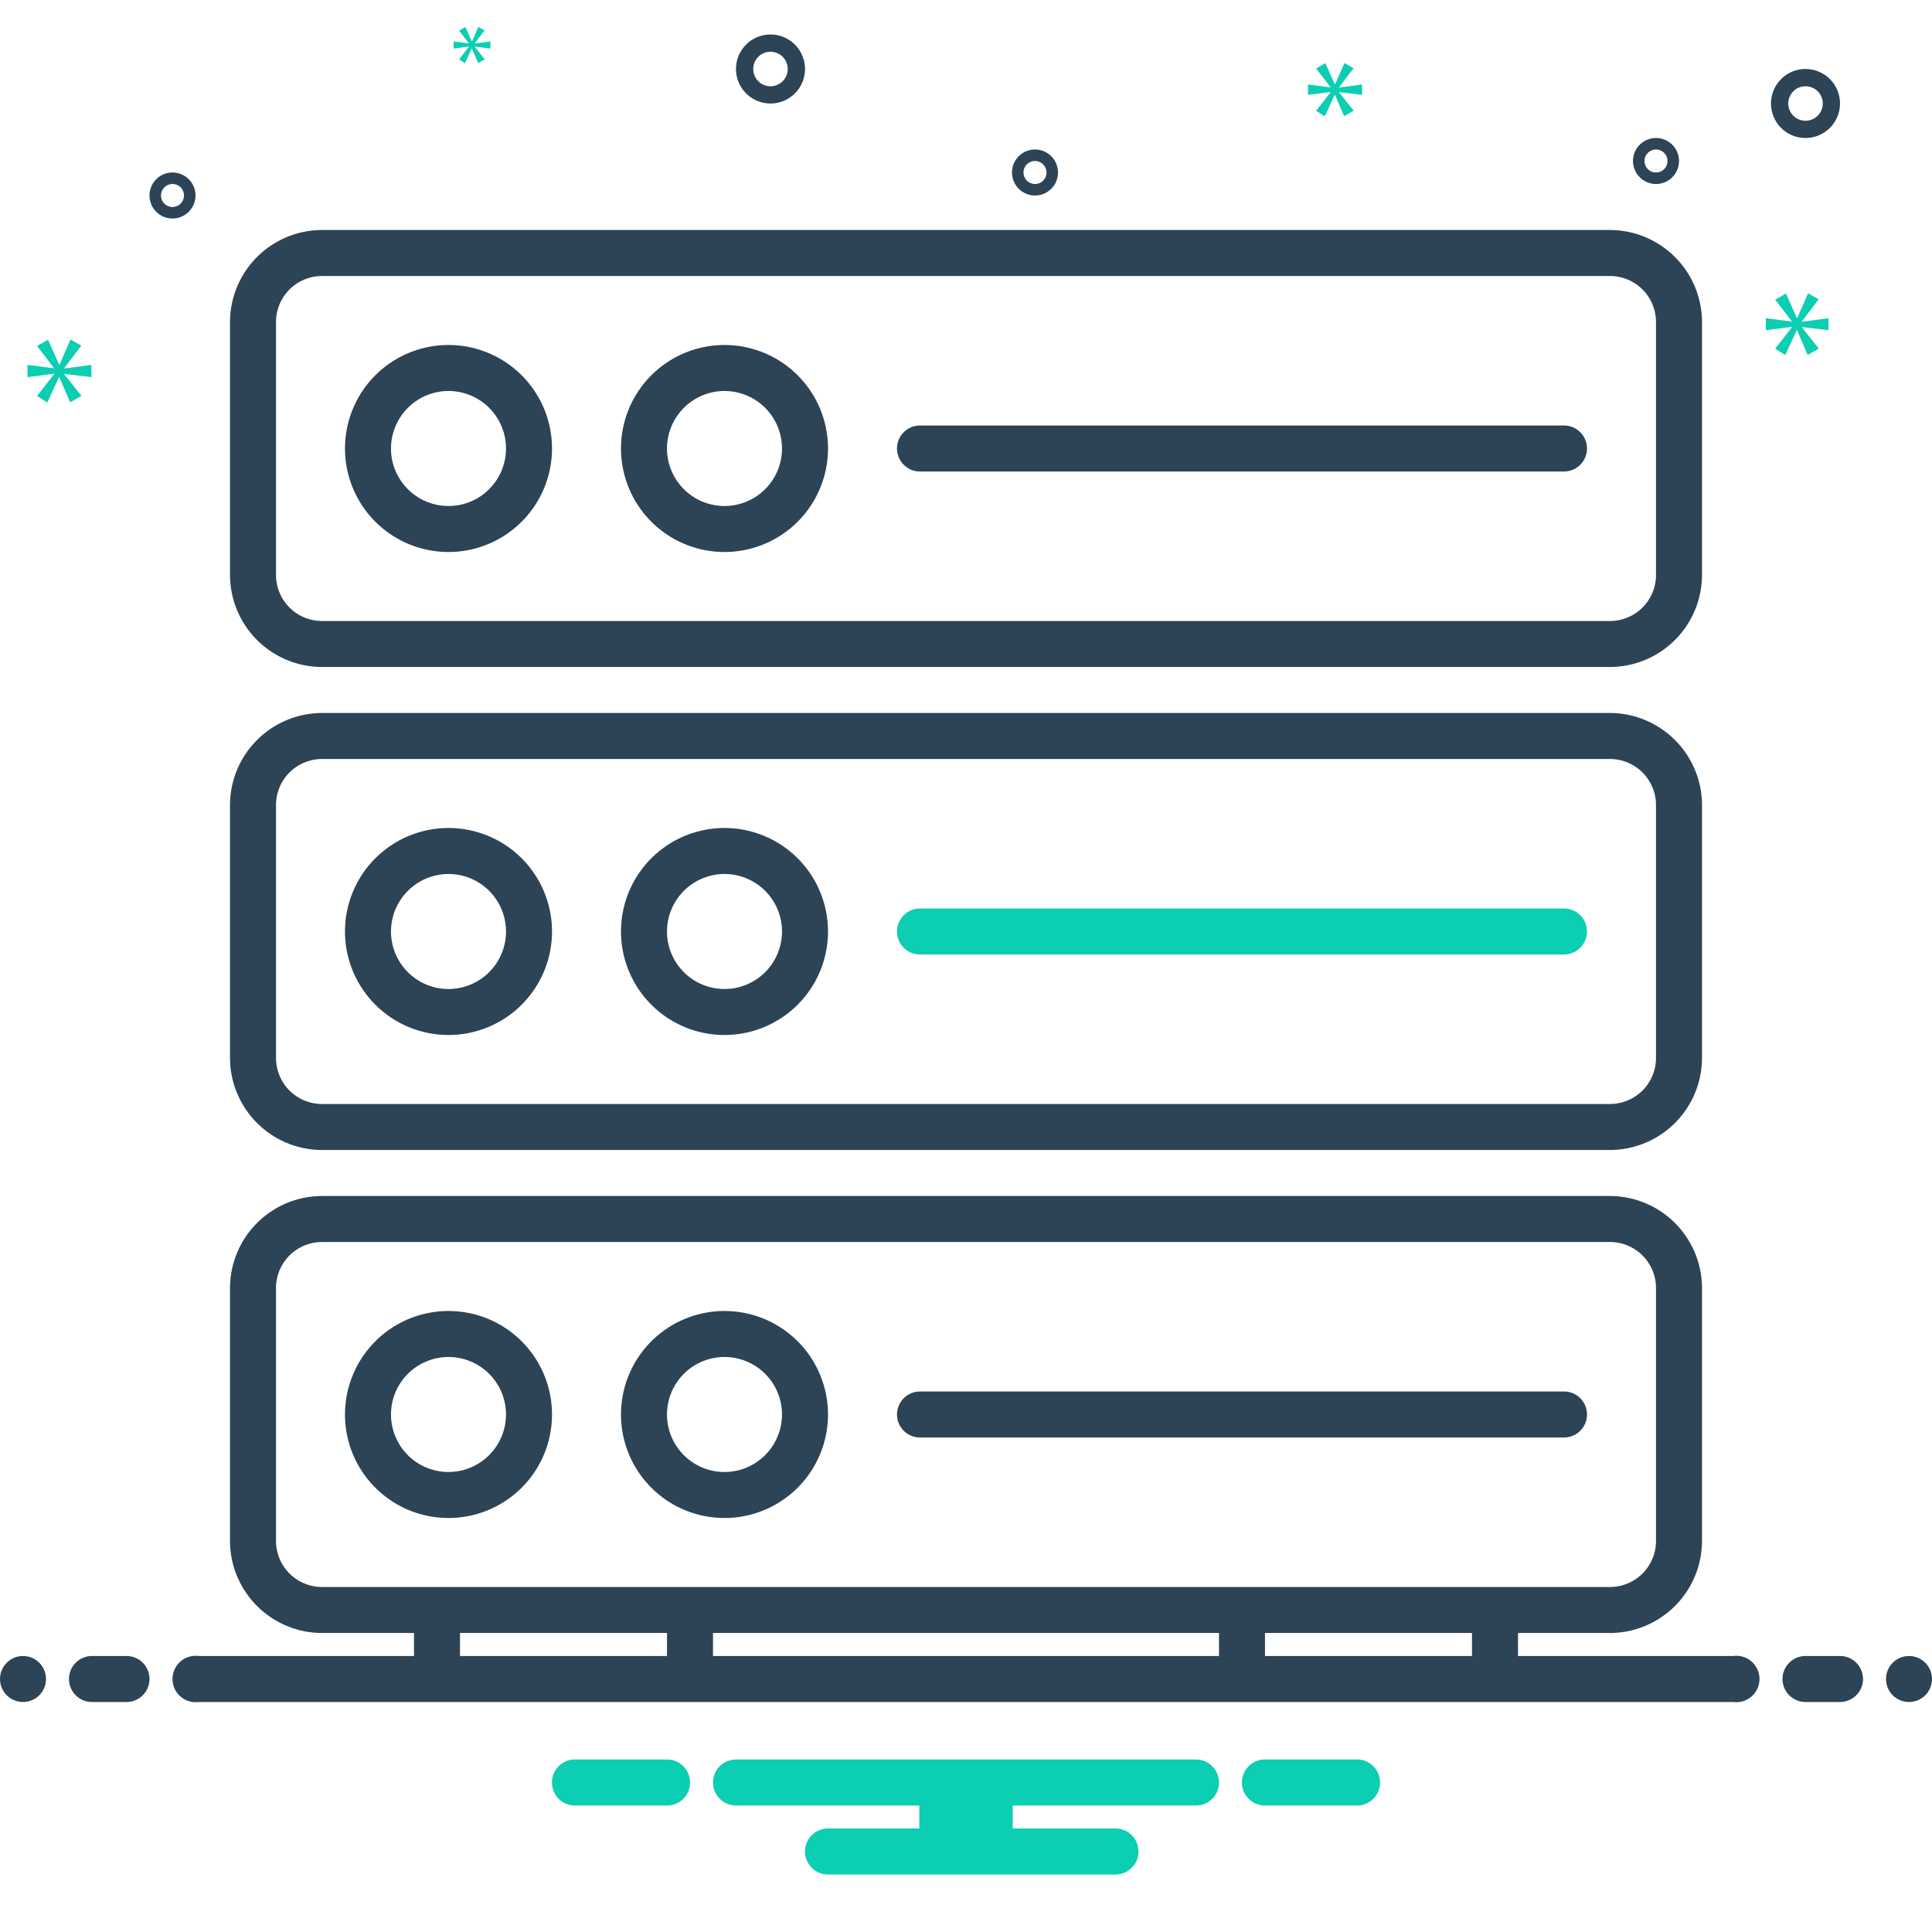 <svg
              xmlns="http://www.w3.org/2000/svg"
              data-name="Layer 1"
              viewBox="0 0 168 168"
              id="server"
            >
              <path
                fill="#2d4356"
                d="M28 58h112a8.023 8.023 0 0 0 8-8V28a8.023 8.023 0 0 0-8-8H28a8.023 8.023 0 0 0-8 8v22a8.023 8.023 0 0 0 8 8zm-4-30a4.004 4.004 0 0 1 4-4h112a4.004 4.004 0 0 1 4 4v22a4.004 4.004 0 0 1-4 4H28a4.004 4.004 0 0 1-4-4zm4 72h112a8.023 8.023 0 0 0 8-8V70a8.023 8.023 0 0 0-8-8H28a8.023 8.023 0 0 0-8 8v22a8.023 8.023 0 0 0 8 8zm-4-30a4.004 4.004 0 0 1 4-4h112a4.004 4.004 0 0 1 4 4v22a4.004 4.004 0 0 1-4 4H28a4.004 4.004 0 0 1-4-4z"
              ></path>
              <path
                fill="#2d4356"
                d="M39 48a9 9 0 1 0-9-9 9 9 0 0 0 9 9zm0-14a5 5 0 1 1-5 5 5.006 5.006 0 0 1 5-5zm24 14a9 9 0 1 0-9-9 9 9 0 0 0 9 9zm0-14a5 5 0 1 1-5 5 5.006 5.006 0 0 1 5-5zm17 7h56a2 2 0 0 0 0-4H80a2 2 0 0 0 0 4zM39 90a9 9 0 1 0-9-9 9 9 0 0 0 9 9zm0-14a5 5 0 1 1-5 5 5.006 5.006 0 0 1 5-5zm24 14a9 9 0 1 0-9-9 9 9 0 0 0 9 9zm0-14a5 5 0 1 1-5 5 5.006 5.006 0 0 1 5-5zm-24 38a9 9 0 1 0 9 9 9 9 0 0 0-9-9zm0 14a5 5 0 1 1 5-5 5.006 5.006 0 0 1-5 5zm24-14a9 9 0 1 0 9 9 9 9 0 0 0-9-9zm0 14a5 5 0 1 1 5-5 5.006 5.006 0 0 1-5 5zm73-7H80a2 2 0 0 0 0 4h56a2 2 0 0 0 0-4zM160 9a3 3 0 1 0-3 3 3.003 3.003 0 0 0 3-3zm-4.5 0a1.5 1.5 0 1 1 1.5 1.5 1.501 1.501 0 0 1-1.5-1.5zM67 9a3 3 0 1 0-3-3 3.003 3.003 0 0 0 3 3zm0-4.5A1.5 1.5 0 1 1 65.5 6 1.501 1.501 0 0 1 67 4.5zM144 16a2 2 0 1 0-2-2 2.002 2.002 0 0 0 2 2zm0-3a1 1 0 1 1-1 1 1.001 1.001 0 0 1 1-1zm-54 4a2 2 0 1 0-2-2 2.002 2.002 0 0 0 2 2zm0-3a1 1 0 1 1-1 1 1.001 1.001 0 0 1 1-1zm-73 3a2 2 0 1 0-2 2 2.002 2.002 0 0 0 2-2zm-3 0a1 1 0 1 1 1 1 1.001 1.001 0 0 1-1-1z"
              ></path>
              <circle cx="2" cy="146" r="2" fill="#2d4356"></circle>
              <path
                fill="#2d4356"
                d="M11 144H8a2 2 0 0 0 0 4h3a2 2 0 0 0 0-4zm149 0h-3a2 2 0 0 0 0 4h3a2 2 0 0 0 0-4z"
              ></path>
              <circle cx="166" cy="146" r="2" fill="#2d4356"></circle>
              <path
                fill="#2d4356"
                d="M150.721 144H132v-2h8a8.023 8.023 0 0 0 8-8v-22a8.023 8.023 0 0 0-8-8H28a8.023 8.023 0 0 0-8 8v22a8.023 8.023 0 0 0 8 8h8v2H17.279a2.017 2.017 0 1 0 0 4H150.72a2.017 2.017 0 1 0 0-4ZM28 138a4.004 4.004 0 0 1-4-4v-22a4.004 4.004 0 0 1 4-4h112a4.004 4.004 0 0 1 4 4v22a4.004 4.004 0 0 1-4 4Zm12 6v-2h18v2Zm22 0v-2h44v2Zm48 0v-2h18v2Z"
              ></path>
              <path
                fill="#0bceb2"
                d="M136 79H80a2 2 0 0 0 0 4h56a2 2 0 0 0 0-4ZM5.583 32.011l1.487-1.955-.939-.532-.954 2.19h-.032l-.97-2.175-.955.548 1.471 1.909v.031l-2.3-.297v1.064l2.316-.297v.031L3.22 34.436l.892.564 1.018-2.206h.03l.939 2.19.986-.563-1.502-1.878v-.031l2.362.282V31.73l-2.362.312v-.031zM41.281 3.769l.856-1.126-.54-.306-.55 1.261h-.018l-.558-1.253-.551.316.848 1.099v.018l-1.325-.171v.613l1.334-.171v.018l-.857 1.099.514.324.586-1.27h.018l.54 1.261.568-.324-.865-1.082v-.018l1.36.163v-.613l-1.36.18v-.018zM159 28.713V27.67l-2.317.307v-.031l1.459-1.918-.921-.522-.936 2.148h-.032l-.951-2.133-.937.538 1.443 1.872v.031l-2.256-.292v1.043l2.271-.291v.031l-1.458 1.872.875.553.998-2.165h.03l.921 2.149.967-.552-1.473-1.842v-.031l2.317.276zM115.702 8.023l-1.258 1.615.754.477.862-1.867h.025l.795 1.853.834-.476-1.271-1.589v-.027l1.999.239v-.9l-1.999.264v-.026l1.258-1.655-.794-.45-.808 1.853h-.026l-.821-1.84-.808.464 1.245 1.615v.026l-1.947-.251v.9l1.96-.252v.027zM118.154 153h-8.308a2.006 2.006 0 0 0 0 4h8.308a2.006 2.006 0 0 0 0-4zm-60 0h-8.308a2.006 2.006 0 0 0 0 4h8.308a2.006 2.006 0 0 0 0-4zM104 153H64a2 2 0 0 0 0 4h15.94v2H72a2 2 0 0 0 0 4h25a2 2 0 0 0 0-4h-8.94v-2H104a2 2 0 0 0 0-4z"
              ></path>
            </svg>